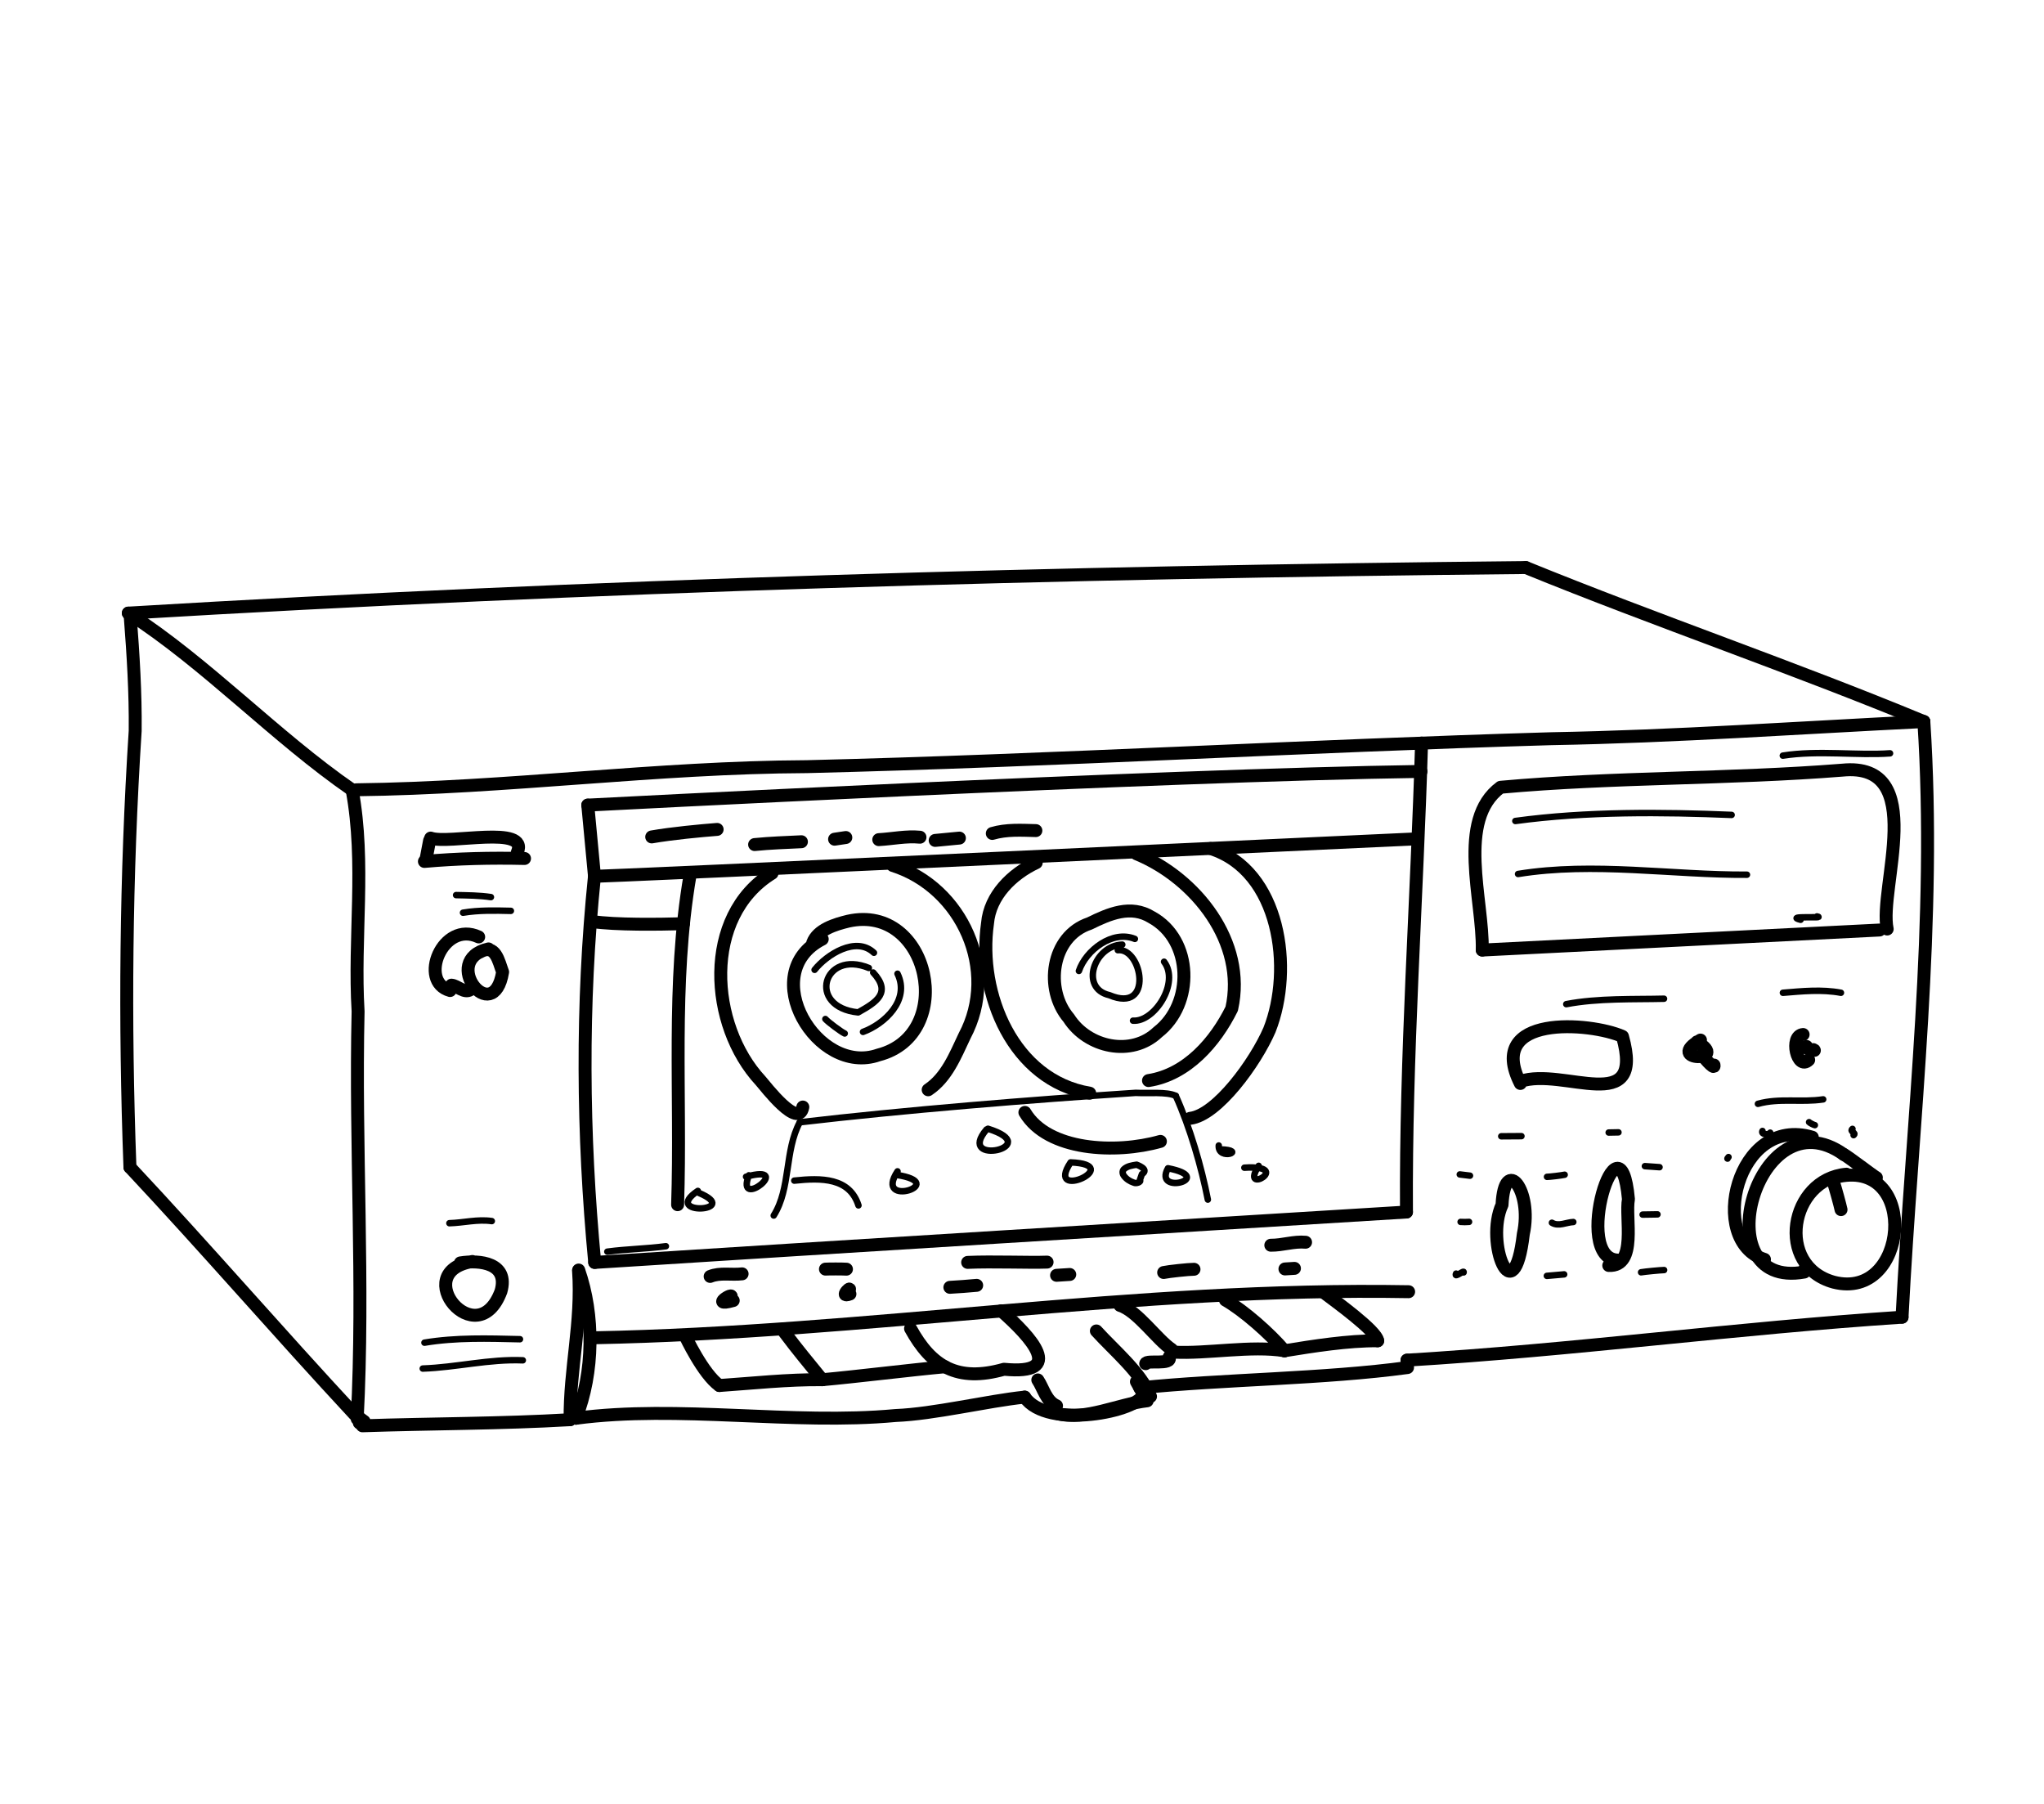 <?xml version="1.0" encoding="UTF-8" standalone="no"?>
<!-- Created by Ashley Blewer - This work is licensed under a Creative Commons Attribution 4.0 International License -->

<svg
   width="544"
   height="480"
   viewBox="0 0 143.933 127"
   version="1.1"
   id="svg2490"
   inkscape:version="1.2.2 (1:1.2.2+202212051552+b0a8486541)"
   sodipodi:docname="1967-mini-cassette-2.svg"
   xmlns:inkscape="http://www.inkscape.org/namespaces/inkscape"
   xmlns:sodipodi="http://sodipodi.sourceforge.net/DTD/sodipodi-0.dtd"
   xmlns="http://www.w3.org/2000/svg"
   xmlns:svg="http://www.w3.org/2000/svg">
  <sodipodi:namedview
     id="namedview2492"
     pagecolor="#ffffff"
     bordercolor="#666666"
     borderopacity="1.0"
     inkscape:pageshadow="2"
     inkscape:pageopacity="0.0"
     inkscape:pagecheckerboard="0"
     inkscape:document-units="mm"
     showgrid="false"
     units="px"
     inkscape:zoom="0.90583674"
     inkscape:cx="53.541657"
     inkscape:cy="253.35691"
     inkscape:window-width="1846"
     inkscape:window-height="1136"
     inkscape:window-x="0"
     inkscape:window-y="0"
     inkscape:window-maximized="1"
     inkscape:current-layer="g4731"
     inkscape:showpageshadow="2"
     inkscape:deskcolor="#d1d1d1" />
  <defs
     id="defs2487" />
  <g
     inkscape:label="Layer 1"
     inkscape:groupmode="layer"
     id="layer1">
    <g
       id="g4731"
       transform="matrix(0.33,0,0,0.329,-241.789,1.731)"
       style="stroke-width:2.687">
      <g
         id="g104528"
         transform="matrix(1,0,0,-1,0,792)"
         style="stroke-width:2.687">
        <g
           id="g104530"
           style="stroke-width:2.687" />
      </g>
      <g
         id="g104996"
         transform="matrix(1,0,0,-1,0,792)"
         style="stroke-width:2.687">
        <g
           id="g104998"
           style="stroke-width:2.687" />
      </g>
      <g
         id="g2959"
         transform="matrix(0.873,0,0,0.874,676.944,20.048)"
         style="stroke-width:1.21">
        <g
           id="g652"
           transform="matrix(1,0,0,-1,0,792)"
           style="stroke-width:1.21">
          <g
             id="g654"
             style="stroke-width:1.21">
            <path
               d="m 95.623,535.16 c -1.326,35.619 -1.005,71.288 1.281,106.865 0.094,9.291 -0.48,18.572 -1.199,27.83"
               style="fill:none;stroke:#000000;stroke-width:3.165;stroke-linecap:round;stroke-linejoin:round;stroke-miterlimit:10;stroke-dasharray:none;stroke-opacity:1"
               id="path656" />
          </g>
        </g>
        <g
           id="g658"
           transform="matrix(1,0,0,-1,0,792)"
           style="stroke-width:1.21">
          <g
             id="g660"
             style="stroke-width:1.21">
            <path
               d="M 95.226,670.844 C 208.959,677.637 322.881,680.873 436.803,682.002"
               style="fill:none;stroke:#000000;stroke-width:3.165;stroke-linecap:round;stroke-linejoin:round;stroke-miterlimit:10;stroke-dasharray:none;stroke-opacity:1"
               id="path662"
               sodipodi:nodetypes="cccc" />
          </g>
        </g>
        <g
           id="g664"
           transform="matrix(1,0,0,-1,0,792)"
           style="stroke-width:1.21">
          <g
             id="g666"
             style="stroke-width:1.21">
            <path
               d="m 436.803,682.002 c 31.569,-12.9 65.808,-24.622 97.301,-37.71"
               style="fill:none;stroke:#000000;stroke-width:3.165;stroke-linecap:round;stroke-linejoin:round;stroke-miterlimit:10;stroke-dasharray:none;stroke-opacity:1"
               id="path668"
               sodipodi:nodetypes="cc" />
          </g>
        </g>
        <g
           id="g670"
           transform="matrix(1,0,0,-1,0,792)"
           style="stroke-width:1.21">
          <g
             id="g672"
             style="stroke-width:1.21">
            <path
               d="M 95.226,670.844 C 114.385,658.478 131.241,640.46 149.93,627.551"
               style="fill:none;stroke:#000000;stroke-width:3.165;stroke-linecap:round;stroke-linejoin:round;stroke-miterlimit:10;stroke-dasharray:none;stroke-opacity:1"
               id="path674"
               sodipodi:nodetypes="cc" />
          </g>
        </g>
        <g
           id="g676"
           transform="matrix(1,0,0,-1,0,792)"
           style="stroke-width:1.21">
          <g
             id="g678"
             style="stroke-width:1.21">
            <path
               d="M 95.623,535.16 C 114.486,514.989 131.773,494.886 150.54,474.651 l 2.318,-1.716 -0.615,0.254"
               style="fill:none;stroke:#000000;stroke-width:3.165;stroke-linecap:round;stroke-linejoin:round;stroke-miterlimit:10;stroke-dasharray:none;stroke-opacity:1"
               id="path680"
               sodipodi:nodetypes="cccc" />
          </g>
        </g>
        <g
           id="g682"
           transform="matrix(1,0,0,-1,0,792)"
           style="stroke-width:1.21">
          <g
             id="g684"
             style="stroke-width:1.21">
            <path
               d="m 149.93,627.551 c 3.33,-17.986 0.365,-36.115 1.458,-54.223 -0.771,-33.253 1.521,-66.522 -0.217,-99.76 1.005,0.122 -0.067,-1.165 0.865,-1.076"
               style="fill:none;stroke:#000000;stroke-width:3.165;stroke-linecap:round;stroke-linejoin:round;stroke-miterlimit:10;stroke-dasharray:none;stroke-opacity:1"
               id="path686" />
          </g>
        </g>
        <g
           id="g688"
           transform="matrix(1,0,0,-1,0,792)"
           style="stroke-width:1.21">
          <g
             id="g690"
             style="stroke-width:1.21">
            <path
               d="m 534.104,644.292 c 3.178,-48.679 -2.816,-97.283 -5.333,-145.838"
               style="fill:none;stroke:#000000;stroke-width:3.165;stroke-linecap:round;stroke-linejoin:round;stroke-miterlimit:10;stroke-dasharray:none;stroke-opacity:1"
               id="path692"
               sodipodi:nodetypes="cccc" />
          </g>
        </g>
        <g
           id="g694"
           transform="matrix(1,0,0,-1,0,792)"
           style="stroke-width:1.21">
          <g
             id="g696"
             style="stroke-width:1.21">
            <path
               d="m 152.442,471.864 c 16.919,0.576 33.87,0.5 50.768,1.498"
               style="fill:none;stroke:#000000;stroke-width:3.165;stroke-linecap:round;stroke-linejoin:round;stroke-miterlimit:10;stroke-dasharray:none;stroke-opacity:1"
               id="path698" />
          </g>
        </g>
        <g
           id="g700"
           transform="matrix(1,0,0,-1,0,792)"
           style="stroke-width:1.21">
          <g
             id="g702"
             style="stroke-width:1.21">
            <path
               d="m 204.639,473.713 c 25.152,3.34 52.88,-1.677 78.141,0.672 9.385,0.367 22.239,3.526 31.541,4.504"
               style="fill:none;stroke:#000000;stroke-width:3.165;stroke-linecap:round;stroke-linejoin:round;stroke-miterlimit:10;stroke-dasharray:none;stroke-opacity:1"
               id="path704"
               sodipodi:nodetypes="ccc" />
          </g>
        </g>
        <g
           id="g706"
           transform="matrix(1,0,0,-1,0,792)"
           style="stroke-width:1.21">
          <g
             id="g708"
             style="stroke-width:1.21">
            <path
               d="m 314.321,478.89 c 5.478,-8.065 28.174,-3.465 28.972,0.762 l -1.657,3.014"
               style="fill:none;stroke:#000000;stroke-width:3.165;stroke-linecap:round;stroke-linejoin:round;stroke-miterlimit:10;stroke-dasharray:none;stroke-opacity:1"
               id="path710" />
          </g>
        </g>
        <g
           id="g712"
           transform="matrix(1,0,0,-1,0,792)"
           style="stroke-width:1.21">
          <g
             id="g714"
             style="stroke-width:1.21">
            <path
               d="m 342.465,481.159 c 20.189,2.07 45.304,2.21 65.435,4.969 0.032,0.611 -0.01,1.21 -0.123,1.811"
               style="fill:none;stroke:#000000;stroke-width:3.165;stroke-linecap:round;stroke-linejoin:round;stroke-miterlimit:10;stroke-dasharray:none;stroke-opacity:1"
               id="path716"
               sodipodi:nodetypes="ccc" />
          </g>
        </g>
        <g
           id="g718"
           transform="matrix(1,0,0,-1,0,792)"
           style="stroke-width:1.21">
          <g
             id="g720"
             style="stroke-width:1.21">
            <path
               d="m 407.777,487.939 c 40.421,2.429 80.591,7.863 120.994,10.516"
               style="fill:none;stroke:#000000;stroke-width:3.165;stroke-linecap:round;stroke-linejoin:round;stroke-miterlimit:10;stroke-dasharray:none;stroke-opacity:1"
               id="path722"
               sodipodi:nodetypes="ccc" />
          </g>
        </g>
        <g
           id="g724"
           transform="matrix(1,0,0,-1,0,792)"
           style="stroke-width:1.21">
          <g
             id="g726"
             style="stroke-width:1.21">
            <path
               d="m 150.952,627.588 c 36.801,0.421 73.322,5.5 110.143,5.662 60.69,1.49 121.299,5.071 181.974,6.845 30.367,0.54 60.719,2.709 91.035,4.197"
               style="fill:none;stroke:#000000;stroke-width:3.165;stroke-linecap:round;stroke-linejoin:round;stroke-miterlimit:10;stroke-dasharray:none;stroke-opacity:1"
               id="path728" />
          </g>
        </g>
        <g
           id="g730"
           transform="matrix(1,0,0,-1,0,792)"
           style="stroke-width:1.21">
          <g
             id="g732"
             style="stroke-width:1.21">
            <path
               d="m 426.164,588.348 c 0.262,12.31 -6.405,31.779 4.478,39.856 27.733,2.516 55.737,1.977 83.536,4.191 21.233,2.118 8.826,-28.932 10.966,-38.9"
               style="fill:none;stroke:#000000;stroke-width:3.165;stroke-linecap:round;stroke-linejoin:round;stroke-miterlimit:10;stroke-dasharray:none;stroke-opacity:1"
               id="path734"
               sodipodi:nodetypes="cccc" />
          </g>
        </g>
        <g
           id="g736"
           transform="matrix(1,0,0,-1,0,792)"
           style="stroke-width:1.21">
          <g
             id="g738"
             style="stroke-width:1.21">
            <path
               d="m 426.164,588.348 97.115,4.903"
               style="fill:none;stroke:#000000;stroke-width:3.165;stroke-linecap:round;stroke-linejoin:round;stroke-miterlimit:10;stroke-dasharray:none;stroke-opacity:1"
               id="path740"
               sodipodi:nodetypes="cc" />
          </g>
        </g>
        <g
           id="g742"
           transform="matrix(1,0,0,-1,0,792)"
           style="stroke-width:1.21">
          <g
             id="g744"
             style="stroke-width:1.21">
            <path
               d="m 513.375,532.915 c 19.692,4.015 16.943,-30.538 -1.292,-25.886 -14.403,3.959 -10.796,25.223 3.107,26.444"
               style="fill:none;stroke:#000000;stroke-width:3.165;stroke-linecap:round;stroke-linejoin:round;stroke-miterlimit:10;stroke-dasharray:none;stroke-opacity:1"
               id="path746" />
          </g>
        </g>
        <g
           id="g748"
           transform="matrix(1,0,0,-1,0,792)"
           style="stroke-width:1.21">
          <g
             id="g750"
             style="stroke-width:1.21">
            <path
               d="m 512.069,531.329 c 0.405,-1.215 1.599,-5.571 1.791,-6.535"
               style="fill:none;stroke:#000000;stroke-width:3.165;stroke-linecap:round;stroke-linejoin:round;stroke-miterlimit:10;stroke-dasharray:none;stroke-opacity:1"
               id="path752" />
          </g>
        </g>
        <g
           id="g754"
           transform="matrix(1,0,0,-1,0,792)"
           style="stroke-width:1.21">
          <g
             id="g756"
             style="stroke-width:1.21">
            <path
               d="m 514.532,538.299 c -21.189,15.083 -34.593,-33.327 -9.639,-28.79 l 0.108,0.756"
               style="fill:none;stroke:#000000;stroke-width:3.165;stroke-linecap:round;stroke-linejoin:round;stroke-miterlimit:10;stroke-dasharray:none;stroke-opacity:1"
               id="path758" />
          </g>
        </g>
        <g
           id="g760"
           transform="matrix(1,0,0,-1,0,792)"
           style="stroke-width:1.21">
          <g
             id="g762"
             style="stroke-width:1.21">
            <path
               d="m 514.532,538.299 c 0.896,-0.398 7.106,-5.203 7.965,-5.663"
               style="fill:none;stroke:#000000;stroke-width:3.165;stroke-linecap:round;stroke-linejoin:round;stroke-miterlimit:10;stroke-dasharray:none;stroke-opacity:1"
               id="path764"
               sodipodi:nodetypes="cc" />
          </g>
        </g>
        <g
           id="g766"
           transform="matrix(1,0,0,-1,0,792)"
           style="stroke-width:1.21">
          <g
             id="g768"
             style="stroke-width:1.21">
            <path
               d="m 506.841,542.522 c -18.504,5.549 -25.735,-25.511 -11.693,-29.908"
               style="fill:none;stroke:#000000;stroke-width:3.165;stroke-linecap:round;stroke-linejoin:round;stroke-miterlimit:10;stroke-dasharray:none;stroke-opacity:1"
               id="path770" />
          </g>
        </g>
        <g
           id="g772"
           transform="matrix(1,0,0,-1,0,792)"
           style="stroke-width:1.21">
          <g
             id="g774"
             style="stroke-width:1.21">
            <path
               d="m 459.346,512.432 c -11.464,0.243 0.451,38.254 2.553,14.911 -0.862,-4.454 2.221,-16.544 -4.808,-16.224"
               style="fill:none;stroke:#000000;stroke-width:3.165;stroke-linecap:round;stroke-linejoin:round;stroke-miterlimit:10;stroke-dasharray:none;stroke-opacity:1"
               id="path776" />
          </g>
        </g>
        <g
           id="g778"
           transform="matrix(1,0,0,-1,0,792)"
           style="stroke-width:1.21">
          <g
             id="g780"
             style="stroke-width:1.21">
            <path
               d="m 430.999,525.965 c 0.613,12.352 7.53,3.459 5.205,-7.139 -2.325,-20.105 -9.417,-2.005 -5.205,7.139"
               style="fill:none;stroke:#000000;stroke-width:3.165;stroke-linecap:round;stroke-linejoin:round;stroke-miterlimit:10;stroke-dasharray:none;stroke-opacity:1"
               id="path782"
               sodipodi:nodetypes="ccc" />
          </g>
        </g>
        <g
           id="g784"
           transform="matrix(1,0,0,-1,0,792)"
           style="stroke-width:1.21">
          <g
             id="g786"
             style="stroke-width:1.21">
            <path
               d="m 435.482,555.682 c -8.643,17.01 17.108,15.006 24.957,11.522 5.64,-19.971 -14.47,-7.429 -24.957,-11.015"
               style="fill:none;stroke:#000000;stroke-width:3.165;stroke-linecap:round;stroke-linejoin:round;stroke-miterlimit:10;stroke-dasharray:none;stroke-opacity:1"
               id="path788" />
          </g>
        </g>
        <g
           id="g790"
           transform="matrix(1,0,0,-1,0,792)"
           style="stroke-width:1.21">
          <g
             id="g792"
             style="stroke-width:1.21">
            <path
               d="m 479.505,566.308 c -9.132,-5.252 7.553,-5.409 -0.871,-0.446"
               style="fill:none;stroke:#000000;stroke-width:3.165;stroke-linecap:round;stroke-linejoin:round;stroke-miterlimit:10;stroke-dasharray:none;stroke-opacity:1"
               id="path794" />
          </g>
        </g>
        <g
           id="g796"
           transform="matrix(1,0,0,-1,0,792)"
           style="stroke-width:1.21">
          <g
             id="g798"
             style="stroke-width:1.21">
            <path
               d="m 479.939,562.65 c -0.397,0.39 3.188,-4.086 2.876,-2.466"
               style="fill:none;stroke:#000000;stroke-width:3.165;stroke-linecap:round;stroke-linejoin:round;stroke-miterlimit:10;stroke-dasharray:none;stroke-opacity:1"
               id="path800" />
          </g>
        </g>
        <g
           id="g802"
           transform="matrix(1,0,0,-1,0,792)"
           style="stroke-width:1.21">
          <g
             id="g804"
             style="stroke-width:1.21">
            <path
               d="m 504.592,567.672 c -3.43,-0.259 -1.444,-8.995 1.358,-6.226"
               style="fill:none;stroke:#000000;stroke-width:3.165;stroke-linecap:round;stroke-linejoin:round;stroke-miterlimit:10;stroke-dasharray:none;stroke-opacity:1"
               id="path806" />
          </g>
        </g>
        <g
           id="g808"
           transform="matrix(1,0,0,-1,0,792)"
           style="stroke-width:1.21">
          <g
             id="g810"
             style="stroke-width:1.21">
            <path
               d="m 505.41,564.748 c -0.967,-0.505 3.025,-1.381 1.664,-0.775"
               style="fill:none;stroke:#000000;stroke-width:3.165;stroke-linecap:round;stroke-linejoin:round;stroke-miterlimit:10;stroke-dasharray:none;stroke-opacity:1"
               id="path812" />
          </g>
        </g>
        <g
           id="g814"
           transform="matrix(1,0,0,-1,0,792)"
           style="stroke-width:1.21">
          <g
             id="g816"
             style="stroke-width:1.21">
            <path
               d="m 168.04,610.803 c 0.095,0.546 0.642,3.433 0.821,4.331"
               style="fill:none;stroke:#000000;stroke-width:3.165;stroke-linecap:round;stroke-linejoin:round;stroke-miterlimit:10;stroke-dasharray:none;stroke-opacity:1"
               id="path818" />
          </g>
        </g>
        <g
           id="g820"
           transform="matrix(1,0,0,-1,0,792)"
           style="stroke-width:1.21">
          <g
             id="g822"
             style="stroke-width:1.21">
            <path
               d="m 169.133,615.764 c 4.326,-1.606 24.118,3.333 21.178,-3.488"
               style="fill:none;stroke:#000000;stroke-width:3.165;stroke-linecap:round;stroke-linejoin:round;stroke-miterlimit:10;stroke-dasharray:none;stroke-opacity:1"
               id="path824" />
          </g>
        </g>
        <g
           id="g826"
           transform="matrix(1,0,0,-1,0,792)"
           style="stroke-width:1.21">
          <g
             id="g828"
             style="stroke-width:1.21">
            <path
               d="m 167.599,610.043 c 8.133,0.723 16.311,0.911 24.471,0.724"
               style="fill:none;stroke:#000000;stroke-width:3.165;stroke-linecap:round;stroke-linejoin:round;stroke-miterlimit:10;stroke-dasharray:none;stroke-opacity:1"
               id="path830" />
          </g>
        </g>
        <g
           id="g832"
           transform="matrix(1,0,0,-1,0,792)"
           style="stroke-width:1.21">
          <g
             id="g834"
             style="stroke-width:1.21">
            <path
               d="m 180.863,591.562 c -8.865,4.135 -14.843,-10.999 -6.991,-13.127"
               style="fill:none;stroke:#000000;stroke-width:3.165;stroke-linecap:round;stroke-linejoin:round;stroke-miterlimit:10;stroke-dasharray:none;stroke-opacity:1"
               id="path836" />
          </g>
        </g>
        <g
           id="g838"
           transform="matrix(1,0,0,-1,0,792)"
           style="stroke-width:1.21">
          <g
             id="g840"
             style="stroke-width:1.21">
            <path
               d="m 183.258,588.625 c -12.025,-2.725 1.181,-19.494 3.457,-5.657 -0.986,2.63 -1.749,7.128 -5.623,4.857"
               style="fill:none;stroke:#000000;stroke-width:3.165;stroke-linecap:round;stroke-linejoin:round;stroke-miterlimit:10;stroke-dasharray:none;stroke-opacity:1"
               id="path842" />
          </g>
        </g>
        <g
           id="g844"
           transform="matrix(1,0,0,-1,0,792)"
           style="stroke-width:1.21">
          <g
             id="g846"
             style="stroke-width:1.21">
            <path
               d="m 174.215,579.752 c 1.382,-0.081 3.137,-2.096 4.622,-1.109"
               style="fill:none;stroke:#000000;stroke-width:3.165;stroke-linecap:round;stroke-linejoin:round;stroke-miterlimit:10;stroke-dasharray:none;stroke-opacity:1"
               id="path848" />
          </g>
        </g>
        <g
           id="g850"
           transform="matrix(1,0,0,-1,0,792)"
           style="stroke-width:1.21">
          <g
             id="g852"
             style="stroke-width:1.21">
            <path
               d="m 179.344,512.096 c -15.754,-2.538 1.141,-22.994 6.97,-7.299 1.955,6.939 -5.121,7.719 -9.92,6.955"
               style="fill:none;stroke:#000000;stroke-width:3.165;stroke-linecap:round;stroke-linejoin:round;stroke-miterlimit:10;stroke-dasharray:none;stroke-opacity:1"
               id="path854" />
          </g>
        </g>
        <g
           id="g856"
           transform="matrix(1,0,0,-1,0,792)"
           style="stroke-width:1.21">
          <g
             id="g858"
             style="stroke-width:1.21">
            <path
               d="m 204.639,473.713 c 4.451,11.317 4.492,25.319 0.66,36.292"
               style="fill:none;stroke:#000000;stroke-width:3.165;stroke-linecap:round;stroke-linejoin:round;stroke-miterlimit:10;stroke-dasharray:none;stroke-opacity:1"
               id="path860" />
          </g>
        </g>
        <g
           id="g862"
           transform="matrix(1,0,0,-1,0,792)"
           style="stroke-width:1.21">
          <g
             id="g864"
             style="stroke-width:1.21">
            <path
               d="m 205.273,509.834 c 0.889,-12.536 -2.181,-24.039 -2.063,-36.471"
               style="fill:none;stroke:#000000;stroke-width:3.165;stroke-linecap:round;stroke-linejoin:round;stroke-miterlimit:10;stroke-dasharray:none;stroke-opacity:1"
               id="path866"
               sodipodi:nodetypes="cc" />
          </g>
        </g>
        <g
           id="g868"
           transform="matrix(1,0,0,-1,0,792)"
           style="stroke-width:1.21">
          <g
             id="g870"
             style="stroke-width:1.21">
            <path
               d="m 209.226,511.867 c 65.506,4.211 132.9,8.288 198.416,12.337"
               style="fill:none;stroke:#000000;stroke-width:3.165;stroke-linecap:round;stroke-linejoin:round;stroke-miterlimit:10;stroke-dasharray:none;stroke-opacity:1"
               id="path872"
               sodipodi:nodetypes="cc" />
          </g>
        </g>
        <g
           id="g874"
           transform="matrix(1,0,0,-1,0,792)"
           style="stroke-width:1.21">
          <g
             id="g876"
             style="stroke-width:1.21">
            <path
               d="m 411.33,639.023 c -1.118,-38.277 -3.922,-76.509 -3.689,-114.82"
               style="fill:none;stroke:#000000;stroke-width:3.165;stroke-linecap:round;stroke-linejoin:round;stroke-miterlimit:10;stroke-dasharray:none;stroke-opacity:1"
               id="path878"
               sodipodi:nodetypes="ccc" />
          </g>
        </g>
        <g
           id="g880"
           transform="matrix(1,0,0,-1,0,792)"
           style="stroke-width:1.21">
          <g
             id="g882"
             style="stroke-width:1.21">
            <path
               d="m 207.531,623.836 1.636,-17.408"
               style="fill:none;stroke:#000000;stroke-width:3.165;stroke-linecap:round;stroke-linejoin:round;stroke-miterlimit:10;stroke-dasharray:none;stroke-opacity:1"
               id="path884"
               sodipodi:nodetypes="cc" />
          </g>
        </g>
        <g
           id="g892"
           transform="matrix(1,0,0,-1,0,792)"
           style="stroke-width:1.21">
          <g
             id="g894"
             style="stroke-width:1.21">
            <path
               d="m 209.167,606.427 c -3.218,-31.395 -2.933,-63.153 0.059,-94.561"
               style="fill:none;stroke:#000000;stroke-width:3.165;stroke-linecap:round;stroke-linejoin:round;stroke-miterlimit:10;stroke-dasharray:none;stroke-opacity:1"
               id="path896" />
          </g>
        </g>
        <g
           id="g898"
           transform="matrix(1,0,0,-1,0,792)"
           style="stroke-width:1.21">
          <g
             id="g900"
             style="stroke-width:1.21">
            <path
               d="m 207.531,623.836 c 0,0 140.264,7.359 203.661,8.249"
               style="fill:none;stroke:#000000;stroke-width:3.165;stroke-linecap:round;stroke-linejoin:round;stroke-miterlimit:10;stroke-dasharray:none;stroke-opacity:1"
               id="path902"
               sodipodi:nodetypes="cc" />
          </g>
        </g>
        <g
           id="g904"
           transform="matrix(1,0,0,-1,0,792)"
           style="stroke-width:1.21">
          <g
             id="g906"
             style="stroke-width:1.21">
            <path
               d="m 209.167,606.427 c -2.755,-0.372 201.245,9.163 201.245,9.163"
               style="fill:none;stroke:#000000;stroke-width:3.165;stroke-linecap:round;stroke-linejoin:round;stroke-miterlimit:10;stroke-dasharray:none;stroke-opacity:1"
               id="path908"
               sodipodi:nodetypes="cc" />
          </g>
        </g>
        <g
           id="g910"
           transform="matrix(1,0,0,-1,0,792)"
           style="stroke-width:1.21">
          <g
             id="g912"
             style="stroke-width:1.21">
            <path
               d="m 209.021,493.416 c 66.521,1.275 132.536,12.46 199.148,11.282"
               style="fill:none;stroke:#000000;stroke-width:3.165;stroke-linecap:round;stroke-linejoin:round;stroke-miterlimit:10;stroke-dasharray:none;stroke-opacity:1"
               id="path914" />
          </g>
        </g>
        <g
           id="g916"
           transform="matrix(1,0,0,-1,0,792)"
           style="stroke-width:1.21">
          <g
             id="g918"
             style="stroke-width:1.21">
            <path
               d="m 387.493,504.461 c 2.536,-1.951 12.878,-9.364 13.113,-11.78"
               style="fill:none;stroke:#000000;stroke-width:3.165;stroke-linecap:round;stroke-linejoin:round;stroke-miterlimit:10;stroke-dasharray:none;stroke-opacity:1"
               id="path920"
               sodipodi:nodetypes="cc" />
          </g>
        </g>
        <g
           id="g922"
           transform="matrix(1,0,0,-1,0,792)"
           style="stroke-width:1.21">
          <g
             id="g924"
             style="stroke-width:1.21">
            <path
               d="m 400.606,492.682 c -7.294,0.04 -15.659,-1.288 -22.783,-2.446"
               style="fill:none;stroke:#000000;stroke-width:3.165;stroke-linecap:round;stroke-linejoin:round;stroke-miterlimit:10;stroke-dasharray:none;stroke-opacity:1"
               id="path926"
               sodipodi:nodetypes="cc" />
          </g>
        </g>
        <g
           id="g928"
           transform="matrix(1,0,0,-1,0,792)"
           style="stroke-width:1.21">
          <g
             id="g930"
             style="stroke-width:1.21">
            <path
               d="m 377.822,490.236 c -3.593,4.229 -9.973,9.857 -14.427,12.41"
               style="fill:none;stroke:#000000;stroke-width:3.165;stroke-linecap:round;stroke-linejoin:round;stroke-miterlimit:10;stroke-dasharray:none;stroke-opacity:1"
               id="path932"
               sodipodi:nodetypes="cc" />
          </g>
        </g>
        <g
           id="g934"
           transform="matrix(1,0,0,-1,0,792)"
           style="stroke-width:1.21">
          <g
             id="g936"
             style="stroke-width:1.21">
            <path
               d="m 337.617,501.338 c 4.296,-1.369 9.023,-8.364 12.614,-10.765"
               style="fill:none;stroke:#000000;stroke-width:3.165;stroke-linecap:round;stroke-linejoin:round;stroke-miterlimit:10;stroke-dasharray:none;stroke-opacity:1"
               id="path938"
               sodipodi:nodetypes="cc" />
          </g>
        </g>
        <g
           id="g940"
           transform="matrix(1,0,0,-1,0,792)"
           style="stroke-width:1.21">
          <g
             id="g942"
             style="stroke-width:1.21">
            <path
               d="m 350.745,489.906 c 8.065,-0.463 19.022,1.671 27.077,0.33"
               style="fill:none;stroke:#000000;stroke-width:3.165;stroke-linecap:round;stroke-linejoin:round;stroke-miterlimit:10;stroke-dasharray:none;stroke-opacity:1"
               id="path944"
               sodipodi:nodetypes="cc" />
          </g>
        </g>
        <g
           id="g946"
           transform="matrix(1,0,0,-1,0,792)"
           style="stroke-width:1.21">
          <g
             id="g948"
             style="stroke-width:1.21">
            <path
               d="m 349.636,488.711 c 0.851,-2.068 -5.583,-0.638 -5.736,-1.634"
               style="fill:none;stroke:#000000;stroke-width:3.165;stroke-linecap:round;stroke-linejoin:round;stroke-miterlimit:10;stroke-dasharray:none;stroke-opacity:1"
               id="path950" />
          </g>
        </g>
        <g
           id="g952"
           transform="matrix(1,0,0,-1,0,792)"
           style="stroke-width:1.21">
          <g
             id="g954"
             style="stroke-width:1.21">
            <path
               d="m 331.847,495.09 c 4.52,-4.987 10.77,-10.072 13.228,-16.045"
               style="fill:none;stroke:#000000;stroke-width:3.165;stroke-linecap:round;stroke-linejoin:round;stroke-miterlimit:10;stroke-dasharray:none;stroke-opacity:1"
               id="path956" />
          </g>
        </g>
        <g
           id="g958"
           transform="matrix(1,0,0,-1,0,792)"
           style="stroke-width:1.21">
          <g
             id="g960"
             style="stroke-width:1.21">
            <path
               d="m 344.261,477.985 c -7.061,-0.791 -15.227,-4.927 -21.898,-3.132"
               style="fill:none;stroke:#000000;stroke-width:3.165;stroke-linecap:round;stroke-linejoin:round;stroke-miterlimit:10;stroke-dasharray:none;stroke-opacity:1"
               id="path962" />
          </g>
        </g>
        <g
           id="g964"
           transform="matrix(1,0,0,-1,0,792)"
           style="stroke-width:1.21">
          <g
             id="g966"
             style="stroke-width:1.21">
            <path
               d="m 322.102,476.768 c -2.554,1.128 -3.185,4.248 -4.571,6.327"
               style="fill:none;stroke:#000000;stroke-width:3.165;stroke-linecap:round;stroke-linejoin:round;stroke-miterlimit:10;stroke-dasharray:none;stroke-opacity:1"
               id="path968" />
          </g>
        </g>
        <g
           id="g970"
           transform="matrix(1,0,0,-1,0,792)"
           style="stroke-width:1.21">
          <g
             id="g972"
             style="stroke-width:1.21">
            <path
               d="m 308.594,500.03 c 7.296,-6.466 15.931,-15.807 0.677,-14.319 -11.356,-3.228 -17.75,0.642 -22.845,9.962"
               style="fill:none;stroke:#000000;stroke-width:3.165;stroke-linecap:round;stroke-linejoin:round;stroke-miterlimit:10;stroke-dasharray:none;stroke-opacity:1"
               id="path974"
               sodipodi:nodetypes="ccc" />
          </g>
        </g>
        <g
           id="g976"
           transform="matrix(1,0,0,-1,0,792)"
           style="stroke-width:1.21">
          <g
             id="g978"
             style="stroke-width:1.21">
            <path
               d="m 294.839,486.321 c -8.187,-0.742 -21.826,-2.439 -30.013,-3.173"
               style="fill:none;stroke:#000000;stroke-width:3.165;stroke-linecap:round;stroke-linejoin:round;stroke-miterlimit:10;stroke-dasharray:none;stroke-opacity:1"
               id="path980"
               sodipodi:nodetypes="cc" />
          </g>
        </g>
        <g
           id="g982"
           transform="matrix(1,0,0,-1,0,792)"
           style="stroke-width:1.21">
          <g
             id="g984"
             style="stroke-width:1.21">
            <path
               d="m 264.826,483.148 c -3.66,4.538 -5.78,6.998 -9.296,11.704"
               style="fill:none;stroke:#000000;stroke-width:3.165;stroke-linecap:round;stroke-linejoin:round;stroke-miterlimit:10;stroke-dasharray:none;stroke-opacity:1"
               id="path986"
               sodipodi:nodetypes="cc" />
          </g>
        </g>
        <g
           id="g988"
           transform="matrix(1,0,0,-1,0,792)"
           style="stroke-width:1.21">
          <g
             id="g990"
             style="stroke-width:1.21">
            <path
               d="m 264.826,483.148 c -8.264,0.092 -17.318,-0.887 -25.129,-1.421"
               style="fill:none;stroke:#000000;stroke-width:3.165;stroke-linecap:round;stroke-linejoin:round;stroke-miterlimit:10;stroke-dasharray:none;stroke-opacity:1"
               id="path992" />
          </g>
        </g>
        <g
           id="g994"
           transform="matrix(1,0,0,-1,0,792)"
           style="stroke-width:1.21">
          <g
             id="g996"
             style="stroke-width:1.21">
            <path
               d="m 239.697,481.727 c -3.979,2.783 -8.348,12.143 -8.348,12.143"
               style="fill:none;stroke:#000000;stroke-width:3.165;stroke-linecap:round;stroke-linejoin:round;stroke-miterlimit:10;stroke-dasharray:none;stroke-opacity:1"
               id="path998"
               sodipodi:nodetypes="cc" />
          </g>
        </g>
        <g
           id="g1000"
           transform="matrix(1,0,0,-1,0,792)"
           style="stroke-width:1.21">
          <g
             id="g1002"
             style="stroke-width:1.21">
            <path
               d="m 243.079,502.531 c -6.577,-1.815 1.839,3.146 -1.146,0.163"
               style="fill:none;stroke:#000000;stroke-width:3.165;stroke-linecap:round;stroke-linejoin:round;stroke-miterlimit:10;stroke-dasharray:none;stroke-opacity:1"
               id="path1004" />
          </g>
        </g>
        <g
           id="g1006"
           transform="matrix(1,0,0,-1,0,792)"
           style="stroke-width:1.21">
          <g
             id="g1008"
             style="stroke-width:1.21">
            <path
               d="m 237.442,508.437 c 2.418,0.997 5.255,0.316 7.807,0.633"
               style="fill:none;stroke:#000000;stroke-width:3.165;stroke-linecap:round;stroke-linejoin:round;stroke-miterlimit:10;stroke-dasharray:none;stroke-opacity:1"
               id="path1010" />
          </g>
        </g>
        <g
           id="g1012"
           transform="matrix(1,0,0,-1,0,792)"
           style="stroke-width:1.21">
          <g
             id="g1014"
             style="stroke-width:1.21">
            <path
               d="m 265.623,510.227 c 0.888,0.059 4.311,0.051 5.135,-0.013"
               style="fill:none;stroke:#000000;stroke-width:3.165;stroke-linecap:round;stroke-linejoin:round;stroke-miterlimit:10;stroke-dasharray:none;stroke-opacity:1"
               id="path1016" />
          </g>
        </g>
        <g
           id="g1018"
           transform="matrix(1,0,0,-1,0,792)"
           style="stroke-width:1.21">
          <g
             id="g1020"
             style="stroke-width:1.21">
            <path
               d="m 271.605,504.136 c -3.228,-1.247 1.63,3.342 -0.786,-0.042"
               style="fill:none;stroke:#000000;stroke-width:3.165;stroke-linecap:round;stroke-linejoin:round;stroke-miterlimit:10;stroke-dasharray:none;stroke-opacity:1"
               id="path1022" />
          </g>
        </g>
        <g
           id="g1024"
           transform="matrix(1,0,0,-1,0,792)"
           style="stroke-width:1.21">
          <g
             id="g1026"
             style="stroke-width:1.21">
            <path
               d="m 300.383,511.876 c 6.12,0.276 15.064,-0.1 19.411,0.067"
               style="fill:none;stroke:#000000;stroke-width:3.165;stroke-linecap:round;stroke-linejoin:round;stroke-miterlimit:10;stroke-dasharray:none;stroke-opacity:1"
               id="path1028" />
          </g>
        </g>
        <g
           id="g1030"
           transform="matrix(1,0,0,-1,0,792)"
           style="stroke-width:1.21">
          <g
             id="g1032"
             style="stroke-width:1.21">
            <path
               d="m 296.037,505.769 c 1.065,0.036 5.432,0.362 6.551,0.488"
               style="fill:none;stroke:#000000;stroke-width:3.165;stroke-linecap:round;stroke-linejoin:round;stroke-miterlimit:10;stroke-dasharray:none;stroke-opacity:1"
               id="path1034" />
          </g>
        </g>
        <g
           id="g1036"
           transform="matrix(1,0,0,-1,0,792)"
           style="stroke-width:1.21">
          <g
             id="g1038"
             style="stroke-width:1.21">
            <path
               d="m 322.115,508.712 3.223,0.205"
               style="fill:none;stroke:#000000;stroke-width:3.165;stroke-linecap:round;stroke-linejoin:round;stroke-miterlimit:10;stroke-dasharray:none;stroke-opacity:1"
               id="path1040" />
          </g>
        </g>
        <g
           id="g1042"
           transform="matrix(1,0,0,-1,0,792)"
           style="stroke-width:1.21">
          <g
             id="g1044"
             style="stroke-width:1.21">
            <path
               d="m 348.292,509.397 c 1.214,0.268 6.158,0.795 7.415,0.791"
               style="fill:none;stroke:#000000;stroke-width:3.165;stroke-linecap:round;stroke-linejoin:round;stroke-miterlimit:10;stroke-dasharray:none;stroke-opacity:1"
               id="path1046" />
          </g>
        </g>
        <g
           id="g1048"
           transform="matrix(1,0,0,-1,0,792)"
           style="stroke-width:1.21">
          <g
             id="g1050"
             style="stroke-width:1.21">
            <path
               d="m 377.939,510.269 2.321,0.141"
               style="fill:none;stroke:#000000;stroke-width:3.165;stroke-linecap:round;stroke-linejoin:round;stroke-miterlimit:10;stroke-dasharray:none;stroke-opacity:1"
               id="path1052" />
          </g>
        </g>
        <g
           id="g1054"
           transform="matrix(1,0,0,-1,0,792)"
           style="stroke-width:1.21">
          <g
             id="g1056"
             style="stroke-width:1.21">
            <path
               d="m 374.483,516.077 c 2.856,-0.03 5.631,1 8.496,0.731"
               style="fill:none;stroke:#000000;stroke-width:3.165;stroke-linecap:round;stroke-linejoin:round;stroke-miterlimit:10;stroke-dasharray:none;stroke-opacity:1"
               id="path1058" />
          </g>
        </g>
        <g
           id="g1060"
           transform="matrix(1,0,0,-1,0,792)"
           style="stroke-width:1.21">
          <g
             id="g1062"
             style="stroke-width:1.21">
            <path
               d="m 232.516,606.619 c -4.567,-26.637 -2.133,-53.762 -3.029,-80.617"
               style="fill:none;stroke:#000000;stroke-width:3.165;stroke-linecap:round;stroke-linejoin:round;stroke-miterlimit:10;stroke-dasharray:none;stroke-opacity:1"
               id="path1064"
               sodipodi:nodetypes="ccc" />
          </g>
        </g>
        <g
           id="g1066"
           transform="matrix(1,0,0,-1,0,792)"
           style="stroke-width:1.21">
          <g
             id="g1068"
             style="stroke-width:1.21">
            <path
               d="m 208.568,595.329 c 5.945,-0.854 16.359,-0.696 22.35,-0.532"
               style="fill:none;stroke:#000000;stroke-width:3.165;stroke-linecap:round;stroke-linejoin:round;stroke-miterlimit:10;stroke-dasharray:none;stroke-opacity:1"
               id="path1070"
               sodipodi:nodetypes="cc" />
          </g>
        </g>
        <g
           id="g1072"
           transform="matrix(1,0,0,-1,0,792)"
           style="stroke-width:1.21">
          <g
             id="g1074"
             style="stroke-width:1.21">
            <path
               d="m 223.158,616.047 c 5.135,0.891 11.784,1.502 15.99,1.839"
               style="fill:none;stroke:#000000;stroke-width:3.165;stroke-linecap:round;stroke-linejoin:round;stroke-miterlimit:10;stroke-dasharray:none;stroke-opacity:1"
               id="path1076" />
          </g>
        </g>
        <g
           id="g1078"
           transform="matrix(1,0,0,-1,0,792)"
           style="stroke-width:1.21">
          <g
             id="g1080"
             style="stroke-width:1.21">
            <path
               d="m 248.308,614.176 c 3.803,0.388 7.626,0.498 11.441,0.691"
               style="fill:none;stroke:#000000;stroke-width:3.165;stroke-linecap:round;stroke-linejoin:round;stroke-miterlimit:10;stroke-dasharray:none;stroke-opacity:1"
               id="path1082" />
          </g>
        </g>
        <g
           id="g1084"
           transform="matrix(1,0,0,-1,0,792)"
           style="stroke-width:1.21">
          <g
             id="g1086"
             style="stroke-width:1.21">
            <path
               d="m 267.855,615.487 2.747,0.413"
               style="fill:none;stroke:#000000;stroke-width:3.165;stroke-linecap:round;stroke-linejoin:round;stroke-miterlimit:10;stroke-dasharray:none;stroke-opacity:1"
               id="path1088" />
          </g>
        </g>
        <g
           id="g1090"
           transform="matrix(1,0,0,-1,0,792)"
           style="stroke-width:1.21">
          <g
             id="g1092"
             style="stroke-width:1.21">
            <path
               d="m 278.656,615.38 c 3.357,0.186 6.696,0.928 10.073,0.596"
               style="fill:none;stroke:#000000;stroke-width:3.165;stroke-linecap:round;stroke-linejoin:round;stroke-miterlimit:10;stroke-dasharray:none;stroke-opacity:1"
               id="path1094" />
          </g>
        </g>
        <g
           id="g1096"
           transform="matrix(1,0,0,-1,0,792)"
           style="stroke-width:1.21">
          <g
             id="g1098"
             style="stroke-width:1.21">
            <path
               d="m 292.443,615.192 c 0.987,0.095 4.935,0.474 5.921,0.569"
               style="fill:none;stroke:#000000;stroke-width:3.165;stroke-linecap:round;stroke-linejoin:round;stroke-miterlimit:10;stroke-dasharray:none;stroke-opacity:1"
               id="path1100" />
          </g>
        </g>
        <g
           id="g1102"
           transform="matrix(1,0,0,-1,0,792)"
           style="stroke-width:1.21">
          <g
             id="g1104"
             style="stroke-width:1.21">
            <path
               d="m 306.405,616.898 c 3.455,1.022 7.102,0.787 10.653,0.698"
               style="fill:none;stroke:#000000;stroke-width:3.165;stroke-linecap:round;stroke-linejoin:round;stroke-miterlimit:10;stroke-dasharray:none;stroke-opacity:1"
               id="path1106" />
          </g>
        </g>
        <g
           id="g1108"
           transform="matrix(1,0,0,-1,0,792)"
           style="stroke-width:1.21">
          <g
             id="g1110"
             style="stroke-width:1.21">
            <path
               d="m 282.091,609.049 c 16.992,-5.385 26.059,-25.707 17.543,-41.717 -2.267,-4.796 -4.38,-10.189 -8.9,-13.196"
               style="fill:none;stroke:#000000;stroke-width:3.165;stroke-linecap:round;stroke-linejoin:round;stroke-miterlimit:10;stroke-dasharray:none;stroke-opacity:1"
               id="path1112"
               sodipodi:nodetypes="ccc" />
          </g>
        </g>
        <g
           id="g1114"
           transform="matrix(1,0,0,-1,0,792)"
           style="stroke-width:1.21">
          <g
             id="g1116"
             style="stroke-width:1.21">
            <path
               d="m 252.567,607.158 c -17.064,-10.555 -15.432,-37.197 -2.789,-50.821 1.22,-1.4 9.311,-11.988 10.314,-6.424"
               style="fill:none;stroke:#000000;stroke-width:3.165;stroke-linecap:round;stroke-linejoin:round;stroke-miterlimit:10;stroke-dasharray:none;stroke-opacity:1"
               id="path1118" />
          </g>
        </g>
        <g
           id="g1120"
           transform="matrix(1,0,0,-1,0,792)"
           style="stroke-width:1.21">
          <g
             id="g1122"
             style="stroke-width:1.21">
            <path
               d="m 264.837,591.022 c -16.232,-8.306 -1.228,-33.657 13.751,-28.361 19.237,4.967 12.545,37.182 -7.389,32.763 -3.142,-0.765 -7.514,-2.052 -8.694,-5.323"
               style="fill:none;stroke:#000000;stroke-width:3.165;stroke-linecap:round;stroke-linejoin:round;stroke-miterlimit:10;stroke-dasharray:none;stroke-opacity:1"
               id="path1124" />
          </g>
        </g>
        <g
           id="g1126"
           transform="matrix(1,0,0,-1,0,792)"
           style="stroke-width:1.21">
          <g
             id="g1128"
             style="stroke-width:1.21">
            <path
               d="m 330.153,594.844 c -9.4,-3.129 -11.058,-16.127 -5.05,-23.161 4.592,-7.212 15.347,-9.559 21.757,-3.429 8.869,6.868 8.642,22.573 -1.529,28.132 -5.096,3.156 -10.387,0.811 -15.178,-1.542 z"
               style="fill:none;stroke:#000000;stroke-width:3.165;stroke-linecap:round;stroke-linejoin:round;stroke-miterlimit:10;stroke-dasharray:none;stroke-opacity:1"
               id="path1130"
               sodipodi:nodetypes="cccc" />
          </g>
        </g>
        <g
           id="g1132"
           transform="matrix(1,0,0,-1,0,792)"
           style="stroke-width:1.21">
          <g
             id="g1134"
             style="stroke-width:1.21">
            <path
               d="m 359.746,613.214 c 17.08,-5.416 20.292,-29.488 14.416,-44.403 -3.453,-8.008 -12.815,-20.899 -19.388,-21.662"
               style="fill:none;stroke:#000000;stroke-width:3.165;stroke-linecap:round;stroke-linejoin:round;stroke-miterlimit:10;stroke-dasharray:none;stroke-opacity:1"
               id="path1136"
               sodipodi:nodetypes="ccc" />
          </g>
        </g>
        <g
           id="g1138"
           transform="matrix(1,0,0,-1,0,792)"
           style="stroke-width:1.21">
          <g
             id="g1140"
             style="stroke-width:1.21">
            <path
               d="m 347.495,541.501 c -10.944,-3.116 -27.55,-2.307 -33.123,7.096"
               style="fill:none;stroke:#000000;stroke-width:3.165;stroke-linecap:round;stroke-linejoin:round;stroke-miterlimit:10;stroke-dasharray:none;stroke-opacity:1"
               id="path1142" />
          </g>
        </g>
        <g
           id="g1144"
           transform="matrix(1,0,0,-1,0,792)"
           style="stroke-width:1.21">
          <g
             id="g1146"
             style="stroke-width:1.21">
            <path
               d="m 341.673,611.906 c 14.486,-5.965 26.921,-21.645 23.251,-37.937 -4.007,-8.114 -10.937,-16.134 -20.338,-17.577"
               style="fill:none;stroke:#000000;stroke-width:3.165;stroke-linecap:round;stroke-linejoin:round;stroke-miterlimit:10;stroke-dasharray:none;stroke-opacity:1"
               id="path1148"
               sodipodi:nodetypes="ccc" />
          </g>
        </g>
        <g
           id="g1150"
           transform="matrix(1,0,0,-1,0,792)"
           style="stroke-width:1.21">
          <g
             id="g1152"
             style="stroke-width:1.21">
            <path
               d="m 330.212,553.304 c -18.662,3.121 -27.434,24.333 -24.974,41.575 0.58,6.834 6.004,12.075 11.906,14.868"
               style="fill:none;stroke:#000000;stroke-width:3.165;stroke-linecap:round;stroke-linejoin:round;stroke-miterlimit:10;stroke-dasharray:none;stroke-opacity:1"
               id="path1154"
               sodipodi:nodetypes="ccc" />
          </g>
        </g>
        <g
           id="g1156"
           transform="matrix(1,0,0,-1,0,792)"
           style="stroke-width:1.21">
          <g
             id="g1158"
             style="stroke-width:1.21">
            <path
               d="m 446.704,575.101 c 7.758,1.503 16.638,1.145 23.893,1.33"
               style="fill:none;stroke:#000000;stroke-width:1.582;stroke-linecap:round;stroke-linejoin:round;stroke-miterlimit:10;stroke-dasharray:none;stroke-opacity:1"
               id="path1160" />
          </g>
        </g>
        <g
           id="g1162"
           transform="matrix(1,0,0,-1,0,792)"
           style="stroke-width:1.21">
          <g
             id="g1164"
             style="stroke-width:1.21">
            <path
               d="m 499.652,577.885 c 4.71,0.385 9.496,0.884 14.187,0.004"
               style="fill:none;stroke:#000000;stroke-width:1.582;stroke-linecap:round;stroke-linejoin:round;stroke-miterlimit:10;stroke-dasharray:none;stroke-opacity:1"
               id="path1166" />
          </g>
        </g>
        <g
           id="g1168"
           transform="matrix(1,0,0,-1,0,792)"
           style="stroke-width:1.21">
          <g
             id="g1170"
             style="stroke-width:1.21">
            <path
               d="m 430.808,542.749 c 1.645,0.011 3.29,0.022 4.936,0.032"
               style="fill:none;stroke:#000000;stroke-width:1.582;stroke-linecap:round;stroke-linejoin:round;stroke-miterlimit:10;stroke-dasharray:none;stroke-opacity:1"
               id="path1172" />
          </g>
        </g>
        <g
           id="g1174"
           transform="matrix(1,0,0,-1,0,792)"
           style="stroke-width:1.21">
          <g
             id="g1176"
             style="stroke-width:1.21">
            <path
               d="m 420.673,533.41 2.493,-0.306"
               style="fill:none;stroke:#000000;stroke-width:1.582;stroke-linecap:round;stroke-linejoin:round;stroke-miterlimit:10;stroke-dasharray:none;stroke-opacity:1"
               id="path1178" />
          </g>
        </g>
        <g
           id="g1180"
           transform="matrix(1,0,0,-1,0,792)"
           style="stroke-width:1.21">
          <g
             id="g1182"
             style="stroke-width:1.21">
            <path
               d="m 420.877,521.786 c 0.329,-0.052 1.702,-0.047 2.059,0.007"
               style="fill:none;stroke:#000000;stroke-width:1.582;stroke-linecap:round;stroke-linejoin:round;stroke-miterlimit:10;stroke-dasharray:none;stroke-opacity:1"
               id="path1184" />
          </g>
        </g>
        <g
           id="g1186"
           transform="matrix(1,0,0,-1,0,792)"
           style="stroke-width:1.21">
          <g
             id="g1188"
             style="stroke-width:1.21">
            <path
               d="m 419.767,509.131 c -0.562,-1.281 2.124,1.072 1.842,0.285"
               style="fill:none;stroke:#000000;stroke-width:1.582;stroke-linecap:round;stroke-linejoin:round;stroke-miterlimit:10;stroke-dasharray:none;stroke-opacity:1"
               id="path1190" />
          </g>
        </g>
        <g
           id="g1192"
           transform="matrix(1,0,0,-1,0,792)"
           style="stroke-width:1.21">
          <g
             id="g1194"
             style="stroke-width:1.21">
            <path
               d="m 441.957,508.572 c 1.409,0.123 2.818,0.246 4.227,0.368"
               style="fill:none;stroke:#000000;stroke-width:1.582;stroke-linecap:round;stroke-linejoin:round;stroke-miterlimit:10;stroke-dasharray:none;stroke-opacity:1"
               id="path1196" />
          </g>
        </g>
        <g
           id="g1198"
           transform="matrix(1,0,0,-1,0,792)"
           style="stroke-width:1.21">
          <g
             id="g1200"
             style="stroke-width:1.21">
            <path
               d="m 443.193,521.581 c 1.629,-1.002 3.571,0.126 5.228,0.176"
               style="fill:none;stroke:#000000;stroke-width:1.582;stroke-linecap:round;stroke-linejoin:round;stroke-miterlimit:10;stroke-dasharray:none;stroke-opacity:1"
               id="path1202" />
          </g>
        </g>
        <g
           id="g1204"
           transform="matrix(1,0,0,-1,0,792)"
           style="stroke-width:1.21">
          <g
             id="g1206"
             style="stroke-width:1.21">
            <path
               d="m 441.994,532.819 c 0.708,0.008 3.583,0.353 4.312,0.518"
               style="fill:none;stroke:#000000;stroke-width:1.582;stroke-linecap:round;stroke-linejoin:round;stroke-miterlimit:10;stroke-dasharray:none;stroke-opacity:1"
               id="path1208" />
          </g>
        </g>
        <g
           id="g1210"
           transform="matrix(1,0,0,-1,0,792)"
           style="stroke-width:1.21">
          <g
             id="g1212"
             style="stroke-width:1.21">
            <path
               d="m 457.068,543.669 2.387,0.046"
               style="fill:none;stroke:#000000;stroke-width:1.582;stroke-linecap:round;stroke-linejoin:round;stroke-miterlimit:10;stroke-dasharray:none;stroke-opacity:1"
               id="path1214" />
          </g>
        </g>
        <g
           id="g1216"
           transform="matrix(1,0,0,-1,0,792)"
           style="stroke-width:1.21">
          <g
             id="g1218"
             style="stroke-width:1.21">
            <path
               d="m 465.918,535.438 3.578,-0.254"
               style="fill:none;stroke:#000000;stroke-width:1.582;stroke-linecap:round;stroke-linejoin:round;stroke-miterlimit:10;stroke-dasharray:none;stroke-opacity:1"
               id="path1220" />
          </g>
        </g>
        <g
           id="g1222"
           transform="matrix(1,0,0,-1,0,792)"
           style="stroke-width:1.21">
          <g
             id="g1224"
             style="stroke-width:1.21">
            <path
               d="m 465.363,523.575 3.629,0.055"
               style="fill:none;stroke:#000000;stroke-width:1.582;stroke-linecap:round;stroke-linejoin:round;stroke-miterlimit:10;stroke-dasharray:none;stroke-opacity:1"
               id="path1226" />
          </g>
        </g>
        <g
           id="g1228"
           transform="matrix(1,0,0,-1,0,792)"
           style="stroke-width:1.21">
          <g
             id="g1230"
             style="stroke-width:1.21">
            <path
               d="m 464.984,509.45 c 0.924,0.166 4.679,0.532 5.633,0.548"
               style="fill:none;stroke:#000000;stroke-width:1.582;stroke-linecap:round;stroke-linejoin:round;stroke-miterlimit:10;stroke-dasharray:none;stroke-opacity:1"
               id="path1232" />
          </g>
        </g>
        <g
           id="g1234"
           transform="matrix(1,0,0,-1,0,792)"
           style="stroke-width:1.21">
          <g
             id="g1236"
             style="stroke-width:1.21">
            <path
               d="m 493.551,550.694 c 5.218,1.479 10.657,0.281 15.946,1.096"
               style="fill:none;stroke:#000000;stroke-width:1.582;stroke-linecap:round;stroke-linejoin:round;stroke-miterlimit:10;stroke-dasharray:none;stroke-opacity:1"
               id="path1238" />
          </g>
        </g>
        <g
           id="g1240"
           transform="matrix(1,0,0,-1,0,792)"
           style="stroke-width:1.21">
          <g
             id="g1242"
             style="stroke-width:1.21">
            <path
               d="m 486.121,537.282 c -0.086,-0.032 0.071,0.223 0.236,0.382"
               style="fill:none;stroke:#000000;stroke-width:1.582;stroke-linecap:round;stroke-linejoin:round;stroke-miterlimit:10;stroke-dasharray:none;stroke-opacity:1"
               id="path1244" />
          </g>
        </g>
        <g
           id="g1246"
           transform="matrix(1,0,0,-1,0,792)"
           style="stroke-width:1.21">
          <g
             id="g1248"
             style="stroke-width:1.21">
            <path
               d="m 494.66,544.055 c -0.48,-0.895 1.699,-1.028 1.892,-0.417"
               style="fill:none;stroke:#000000;stroke-width:1.582;stroke-linecap:round;stroke-linejoin:round;stroke-miterlimit:10;stroke-dasharray:none;stroke-opacity:1"
               id="path1250" />
          </g>
        </g>
        <g
           id="g1252"
           transform="matrix(1,0,0,-1,0,792)"
           style="stroke-width:1.21">
          <g
             id="g1254"
             style="stroke-width:1.21">
            <path
               d="m 506.052,546.211 c 0.16,-0.187 1.099,-0.676 1.408,-0.733"
               style="fill:none;stroke:#000000;stroke-width:1.582;stroke-linecap:round;stroke-linejoin:round;stroke-miterlimit:10;stroke-dasharray:none;stroke-opacity:1"
               id="path1256" />
          </g>
        </g>
        <g
           id="g1258"
           transform="matrix(1,0,0,-1,0,792)"
           style="stroke-width:1.21">
          <g
             id="g1260"
             style="stroke-width:1.21">
            <path
               d="m 516.661,544.565 c -0.84,-0.721 1.072,-0.911 0.272,-1.539"
               style="fill:none;stroke:#000000;stroke-width:1.582;stroke-linecap:round;stroke-linejoin:round;stroke-miterlimit:10;stroke-dasharray:none;stroke-opacity:1"
               id="path1262" />
          </g>
        </g>
        <g
           id="g1264"
           transform="matrix(1,0,0,-1,0,792)"
           style="stroke-width:1.21">
          <g
             id="g1266"
             style="stroke-width:1.21">
            <path
               d="m 175.342,601.802 c 2.839,-0.071 5.696,-0.067 8.512,-0.493"
               style="fill:none;stroke:#000000;stroke-width:1.582;stroke-linecap:round;stroke-linejoin:round;stroke-miterlimit:10;stroke-dasharray:none;stroke-opacity:1"
               id="path1268" />
          </g>
        </g>
        <g
           id="g1270"
           transform="matrix(1,0,0,-1,0,792)"
           style="stroke-width:1.21">
          <g
             id="g1272"
             style="stroke-width:1.21">
            <path
               d="m 177.036,597.489 c 3.862,0.648 7.796,0.542 11.695,0.454"
               style="fill:none;stroke:#000000;stroke-width:1.582;stroke-linecap:round;stroke-linejoin:round;stroke-miterlimit:10;stroke-dasharray:none;stroke-opacity:1"
               id="path1274" />
          </g>
        </g>
        <g
           id="g1276"
           transform="matrix(1,0,0,-1,0,792)"
           style="stroke-width:1.21">
          <g
             id="g1278"
             style="stroke-width:1.21">
            <path
               d="m 173.706,521.469 c 3.458,0.094 6.893,1.03 10.364,0.517"
               style="fill:none;stroke:#000000;stroke-width:1.582;stroke-linecap:round;stroke-linejoin:round;stroke-miterlimit:10;stroke-dasharray:none;stroke-opacity:1"
               id="path1280" />
          </g>
        </g>
        <g
           id="g1282"
           transform="matrix(1,0,0,-1,0,792)"
           style="stroke-width:1.21">
          <g
             id="g1284"
             style="stroke-width:1.21">
            <path
               d="m 167.609,492.218 c 7.713,1.289 15.566,1.027 23.349,0.848"
               style="fill:none;stroke:#000000;stroke-width:1.582;stroke-linecap:round;stroke-linejoin:round;stroke-miterlimit:10;stroke-dasharray:none;stroke-opacity:1"
               id="path1286" />
          </g>
        </g>
        <g
           id="g1288"
           transform="matrix(1,0,0,-1,0,792)"
           style="stroke-width:1.21">
          <g
             id="g1290"
             style="stroke-width:1.21">
            <path
               d="m 167.192,485.881 c 8.185,0.282 16.238,2.359 24.456,2.019"
               style="fill:none;stroke:#000000;stroke-width:1.582;stroke-linecap:round;stroke-linejoin:round;stroke-miterlimit:10;stroke-dasharray:none;stroke-opacity:1"
               id="path1292" />
          </g>
        </g>
        <g
           id="g1294"
           transform="matrix(1,0,0,-1,0,792)"
           style="stroke-width:1.21">
          <g
             id="g1296"
             style="stroke-width:1.21">
            <path
               d="m 246.905,533.202 c -3.409,-8.914 11.418,2.975 -0.688,-0.356"
               style="fill:none;stroke:#000000;stroke-width:1.582;stroke-linecap:round;stroke-linejoin:round;stroke-miterlimit:10;stroke-dasharray:none;stroke-opacity:1"
               id="path1298" />
          </g>
        </g>
        <g
           id="g1300"
           transform="matrix(1,0,0,-1,0,792)"
           style="stroke-width:1.21">
          <g
             id="g1302"
             style="stroke-width:1.21">
            <path
               d="m 234.433,529.376 c -9.152,-6.181 11.107,-5.061 0.242,-0.477"
               style="fill:none;stroke:#000000;stroke-width:1.582;stroke-linecap:round;stroke-linejoin:round;stroke-miterlimit:10;stroke-dasharray:none;stroke-opacity:1"
               id="path1304" />
          </g>
        </g>
        <g
           id="g1306"
           transform="matrix(1,0,0,-1,0,792)"
           style="stroke-width:1.21">
          <g
             id="g1308"
             style="stroke-width:1.21">
            <path
               d="m 212.312,514.501 c 4.747,0.641 9.559,0.695 14.31,1.33"
               style="fill:none;stroke:#000000;stroke-width:1.582;stroke-linecap:round;stroke-linejoin:round;stroke-miterlimit:10;stroke-dasharray:none;stroke-opacity:1"
               id="path1310" />
          </g>
        </g>
        <g
           id="g1312"
           transform="matrix(1,0,0,-1,0,792)"
           style="stroke-width:1.21">
          <g
             id="g1314"
             style="stroke-width:1.21">
            <path
               d="m 252.981,523.348 c 4.206,6.682 2.618,15.833 6.368,22.827"
               style="fill:none;stroke:#000000;stroke-width:1.582;stroke-linecap:round;stroke-linejoin:round;stroke-miterlimit:10;stroke-dasharray:none;stroke-opacity:1"
               id="path1316" />
          </g>
        </g>
        <g
           id="g1318"
           transform="matrix(1,0,0,-1,0,792)"
           style="stroke-width:1.21">
          <g
             id="g1320"
             style="stroke-width:1.21">
            <path
               d="m 259.349,546.175 c 25.523,3.002 56.461,5.511 82.11,7.207 3.007,-0.168 7.625,0.327 9.8,-0.732"
               style="fill:none;stroke:#000000;stroke-width:1.582;stroke-linecap:round;stroke-linejoin:round;stroke-miterlimit:10;stroke-dasharray:none;stroke-opacity:1"
               id="path1322"
               sodipodi:nodetypes="ccc" />
          </g>
        </g>
        <g
           id="g1324"
           transform="matrix(1,0,0,-1,0,792)"
           style="stroke-width:1.21">
          <g
             id="g1326"
             style="stroke-width:1.21">
            <path
               d="m 351.258,552.65 c 3.47,-7.743 6.273,-17.403 7.834,-25.404"
               style="fill:none;stroke:#000000;stroke-width:1.582;stroke-linecap:round;stroke-linejoin:round;stroke-miterlimit:10;stroke-dasharray:none;stroke-opacity:1"
               id="path1328"
               sodipodi:nodetypes="cc" />
          </g>
        </g>
        <g
           id="g1330"
           transform="matrix(1,0,0,-1,0,792)"
           style="stroke-width:1.21">
          <g
             id="g1332"
             style="stroke-width:1.21">
            <path
               d="m 361.757,540.496 c -0.236,-3.908 7.256,-1.153 0.351,-0.946"
               style="fill:none;stroke:#000000;stroke-width:1.582;stroke-linecap:round;stroke-linejoin:round;stroke-miterlimit:10;stroke-dasharray:none;stroke-opacity:1"
               id="path1334" />
          </g>
        </g>
        <g
           id="g1336"
           transform="matrix(1,0,0,-1,0,792)"
           style="stroke-width:1.21">
          <g
             id="g1338"
             style="stroke-width:1.21">
            <path
               d="m 371.511,535.518 c -4.862,-7.599 8.841,0.338 -3.491,-0.457"
               style="fill:none;stroke:#000000;stroke-width:1.582;stroke-linecap:round;stroke-linejoin:round;stroke-miterlimit:10;stroke-dasharray:none;stroke-opacity:1"
               id="path1340" />
          </g>
        </g>
        <g
           id="g1342"
           transform="matrix(1,0,0,-1,0,792)"
           style="stroke-width:1.21">
          <g
             id="g1344"
             style="stroke-width:1.21">
            <path
               d="m 325.544,536.359 c -6.505,-9.853 13.84,-0.544 0,0"
               style="fill:none;stroke:#000000;stroke-width:1.582;stroke-linecap:round;stroke-linejoin:round;stroke-miterlimit:10;stroke-dasharray:none;stroke-opacity:1"
               id="path1346"
               sodipodi:nodetypes="cc" />
          </g>
        </g>
        <g
           id="g1348"
           transform="matrix(1,0,0,-1,0,792)"
           style="stroke-width:1.21">
          <g
             id="g1350"
             style="stroke-width:1.21">
            <path
               d="m 304.998,544.42 c -7.755,-9.159 14.625,-4.293 0.347,0.176 v 0"
               style="fill:none;stroke:#000000;stroke-width:1.582;stroke-linecap:round;stroke-linejoin:round;stroke-miterlimit:10;stroke-dasharray:none;stroke-opacity:1"
               id="path1352"
               sodipodi:nodetypes="ccc" />
          </g>
        </g>
        <g
           id="g1354"
           transform="matrix(1,0,0,-1,0,792)"
           style="stroke-width:1.21">
          <g
             id="g1356"
             style="stroke-width:1.21">
            <path
               d="m 283.243,534.169 c -6.058,-9.24 13.286,-2.891 -0.374,-0.858 v 0"
               style="fill:none;stroke:#000000;stroke-width:1.582;stroke-linecap:round;stroke-linejoin:round;stroke-miterlimit:10;stroke-dasharray:none;stroke-opacity:1"
               id="path1358"
               sodipodi:nodetypes="ccc" />
          </g>
        </g>
        <g
           id="g1360"
           transform="matrix(1,0,0,-1,0,792)"
           style="stroke-width:1.21">
          <g
             id="g1362"
             style="stroke-width:1.21">
            <path
               d="m 258.005,531.893 c 6.628,0.711 13.512,0.734 15.689,-6.066"
               style="fill:none;stroke:#000000;stroke-width:1.582;stroke-linecap:round;stroke-linejoin:round;stroke-miterlimit:10;stroke-dasharray:none;stroke-opacity:1"
               id="path1364" />
          </g>
        </g>
        <g
           id="g1366"
           transform="matrix(1,0,0,-1,0,792)"
           style="stroke-width:1.21">
          <g
             id="g1368"
             style="stroke-width:1.21">
            <path
               d="m 341.69,535.792 c -1.098,-0.17 -2.309,-0.331 -3.147,-1.131 -0.41,-0.449 -0.316,-1.138 0.041,-1.588 0.572,-0.799 1.45,-1.356 2.373,-1.665 0.549,-0.318 1.964,0.12 1.527,0.655 l 0.495,1.425 c 2.001,1.23 -1.452,2.336 -1.29,2.303"
               style="fill:none;stroke:#000000;stroke-width:1.582;stroke-linecap:round;stroke-linejoin:round;stroke-miterlimit:10;stroke-dasharray:none;stroke-opacity:1"
               id="path1370"
               sodipodi:nodetypes="ccccccc" />
          </g>
        </g>
        <g
           id="g1372"
           transform="matrix(1,0,0,-1,0,792)"
           style="stroke-width:1.21">
          <g
             id="g1374"
             style="stroke-width:1.21">
            <path
               d="m 349.345,534.923 c -3.715,-6.772 12.075,-2.374 0,0"
               style="fill:none;stroke:#000000;stroke-width:1.582;stroke-linecap:round;stroke-linejoin:round;stroke-miterlimit:10;stroke-dasharray:none;stroke-opacity:1"
               id="path1376"
               sodipodi:nodetypes="cc" />
          </g>
        </g>
        <g
           id="g1378"
           transform="matrix(1,0,0,-1,0,792)"
           style="stroke-width:1.21">
          <g
             id="g1380"
             style="stroke-width:1.21">
            <path
               d="m 262.971,583.503 c 2.98,3.755 10.132,8.334 14.506,4.179"
               style="fill:none;stroke:#000000;stroke-width:1.582;stroke-linecap:round;stroke-linejoin:round;stroke-miterlimit:10;stroke-dasharray:none;stroke-opacity:1"
               id="path1382" />
          </g>
        </g>
        <g
           id="g1384"
           transform="matrix(1,0,0,-1,0,792)"
           style="stroke-width:1.21">
          <g
             id="g1386"
             style="stroke-width:1.21">
            <path
               d="m 283.238,582.555 c 3.163,-6.507 -3.258,-12.36 -8.434,-14.249"
               style="fill:none;stroke:#000000;stroke-width:1.582;stroke-linecap:round;stroke-linejoin:round;stroke-miterlimit:10;stroke-dasharray:none;stroke-opacity:1"
               id="path1388" />
          </g>
        </g>
        <g
           id="g1390"
           transform="matrix(1,0,0,-1,0,792)"
           style="stroke-width:1.21">
          <g
             id="g1392"
             style="stroke-width:1.21">
            <path
               d="m 270.331,567.922 c -0.916,0.428 -4.066,2.789 -4.726,3.542"
               style="fill:none;stroke:#000000;stroke-width:1.582;stroke-linecap:round;stroke-linejoin:round;stroke-miterlimit:10;stroke-dasharray:none;stroke-opacity:1"
               id="path1394" />
          </g>
        </g>
        <g
           id="g1396"
           transform="matrix(1,0,0,-1,0,792)"
           style="stroke-width:1.21">
          <g
             id="g1398"
             style="stroke-width:1.21">
            <path
               d="m 327.573,583.23 c 1.711,5.086 8.223,10.072 13.681,7.848"
               style="fill:none;stroke:#000000;stroke-width:1.582;stroke-linecap:round;stroke-linejoin:round;stroke-miterlimit:10;stroke-dasharray:none;stroke-opacity:1"
               id="path1400" />
          </g>
        </g>
        <g
           id="g1402"
           transform="matrix(1,0,0,-1,0,792)"
           style="stroke-width:1.21">
          <g
             id="g1404"
             style="stroke-width:1.21">
            <path
               d="m 348.392,585.491 c 3.892,-5.119 -2.356,-14.83 -7.588,-14.434"
               style="fill:none;stroke:#000000;stroke-width:1.582;stroke-linecap:round;stroke-linejoin:round;stroke-miterlimit:10;stroke-dasharray:none;stroke-opacity:1"
               id="path1406" />
          </g>
        </g>
        <g
           id="g1408"
           transform="matrix(1,0,0,-1,0,792)"
           style="stroke-width:1.21">
          <g
             id="g1410"
             style="stroke-width:1.21">
            <path
               d="m 337.09,588.313 c 5.921,0.704 8.883,-15.64 -2.067,-11.012 -7.348,1.682 -3.72,12.166 3.155,12.38"
               style="fill:none;stroke:#000000;stroke-width:1.582;stroke-linecap:round;stroke-linejoin:round;stroke-miterlimit:10;stroke-dasharray:none;stroke-opacity:1"
               id="path1412" />
          </g>
        </g>
        <g
           id="g1414"
           transform="matrix(1,0,0,-1,0,792)"
           style="stroke-width:1.21">
          <g
             id="g1416"
             style="stroke-width:1.21">
            <path
               d="m 276.232,583.963 c -11.131,4.595 -15.261,-9.585 -2.618,-10.883 4.587,2.557 8.185,4.879 3.675,9.77"
               style="fill:none;stroke:#000000;stroke-width:1.582;stroke-linecap:round;stroke-linejoin:round;stroke-miterlimit:10;stroke-dasharray:none;stroke-opacity:1"
               id="path1418" />
          </g>
        </g>
        <g
           id="g1420"
           transform="matrix(1,0,0,-1,0,792)"
           style="stroke-width:1.21">
          <g
             id="g1422"
             style="stroke-width:1.21">
            <path
               d="m 499.632,635.945 c 8.565,1.365 18.299,-0.01 26.207,0.568"
               style="fill:none;stroke:#000000;stroke-width:1.582;stroke-linecap:round;stroke-linejoin:round;stroke-miterlimit:10;stroke-dasharray:none;stroke-opacity:1"
               id="path1424" />
          </g>
        </g>
        <g
           id="g1426"
           transform="matrix(1,0,0,-1,0,792)"
           style="stroke-width:1.21">
          <g
             id="g1428"
             style="stroke-width:1.21">
            <path
               d="m 434.255,619.948 c 17.318,2.378 36.217,2.178 52.866,1.486"
               style="fill:none;stroke:#000000;stroke-width:1.582;stroke-linecap:round;stroke-linejoin:round;stroke-miterlimit:10;stroke-dasharray:none;stroke-opacity:1"
               id="path1430" />
          </g>
        </g>
        <g
           id="g1432"
           transform="matrix(1,0,0,-1,0,792)"
           style="stroke-width:1.21">
          <g
             id="g1434"
             style="stroke-width:1.21">
            <path
               d="m 434.919,606.972 c 18.425,3.011 37.84,-0.296 55.944,-0.178"
               style="fill:none;stroke:#000000;stroke-width:1.582;stroke-linecap:round;stroke-linejoin:round;stroke-miterlimit:10;stroke-dasharray:none;stroke-opacity:1"
               id="path1436" />
          </g>
        </g>
        <g
           id="g1438"
           transform="matrix(1,0,0,-1,0,792)"
           style="stroke-width:1.21">
          <g
             id="g1440"
             style="stroke-width:1.21">
            <path
               d="m 503.978,595.757 c -4.182,1.065 6.497,0.296 4.002,0.828"
               style="fill:none;stroke:#000000;stroke-width:1.582;stroke-linecap:round;stroke-linejoin:round;stroke-miterlimit:10;stroke-dasharray:none;stroke-opacity:1"
               id="path1442" />
          </g>
        </g>
      </g>
    </g>
  </g>
</svg>
